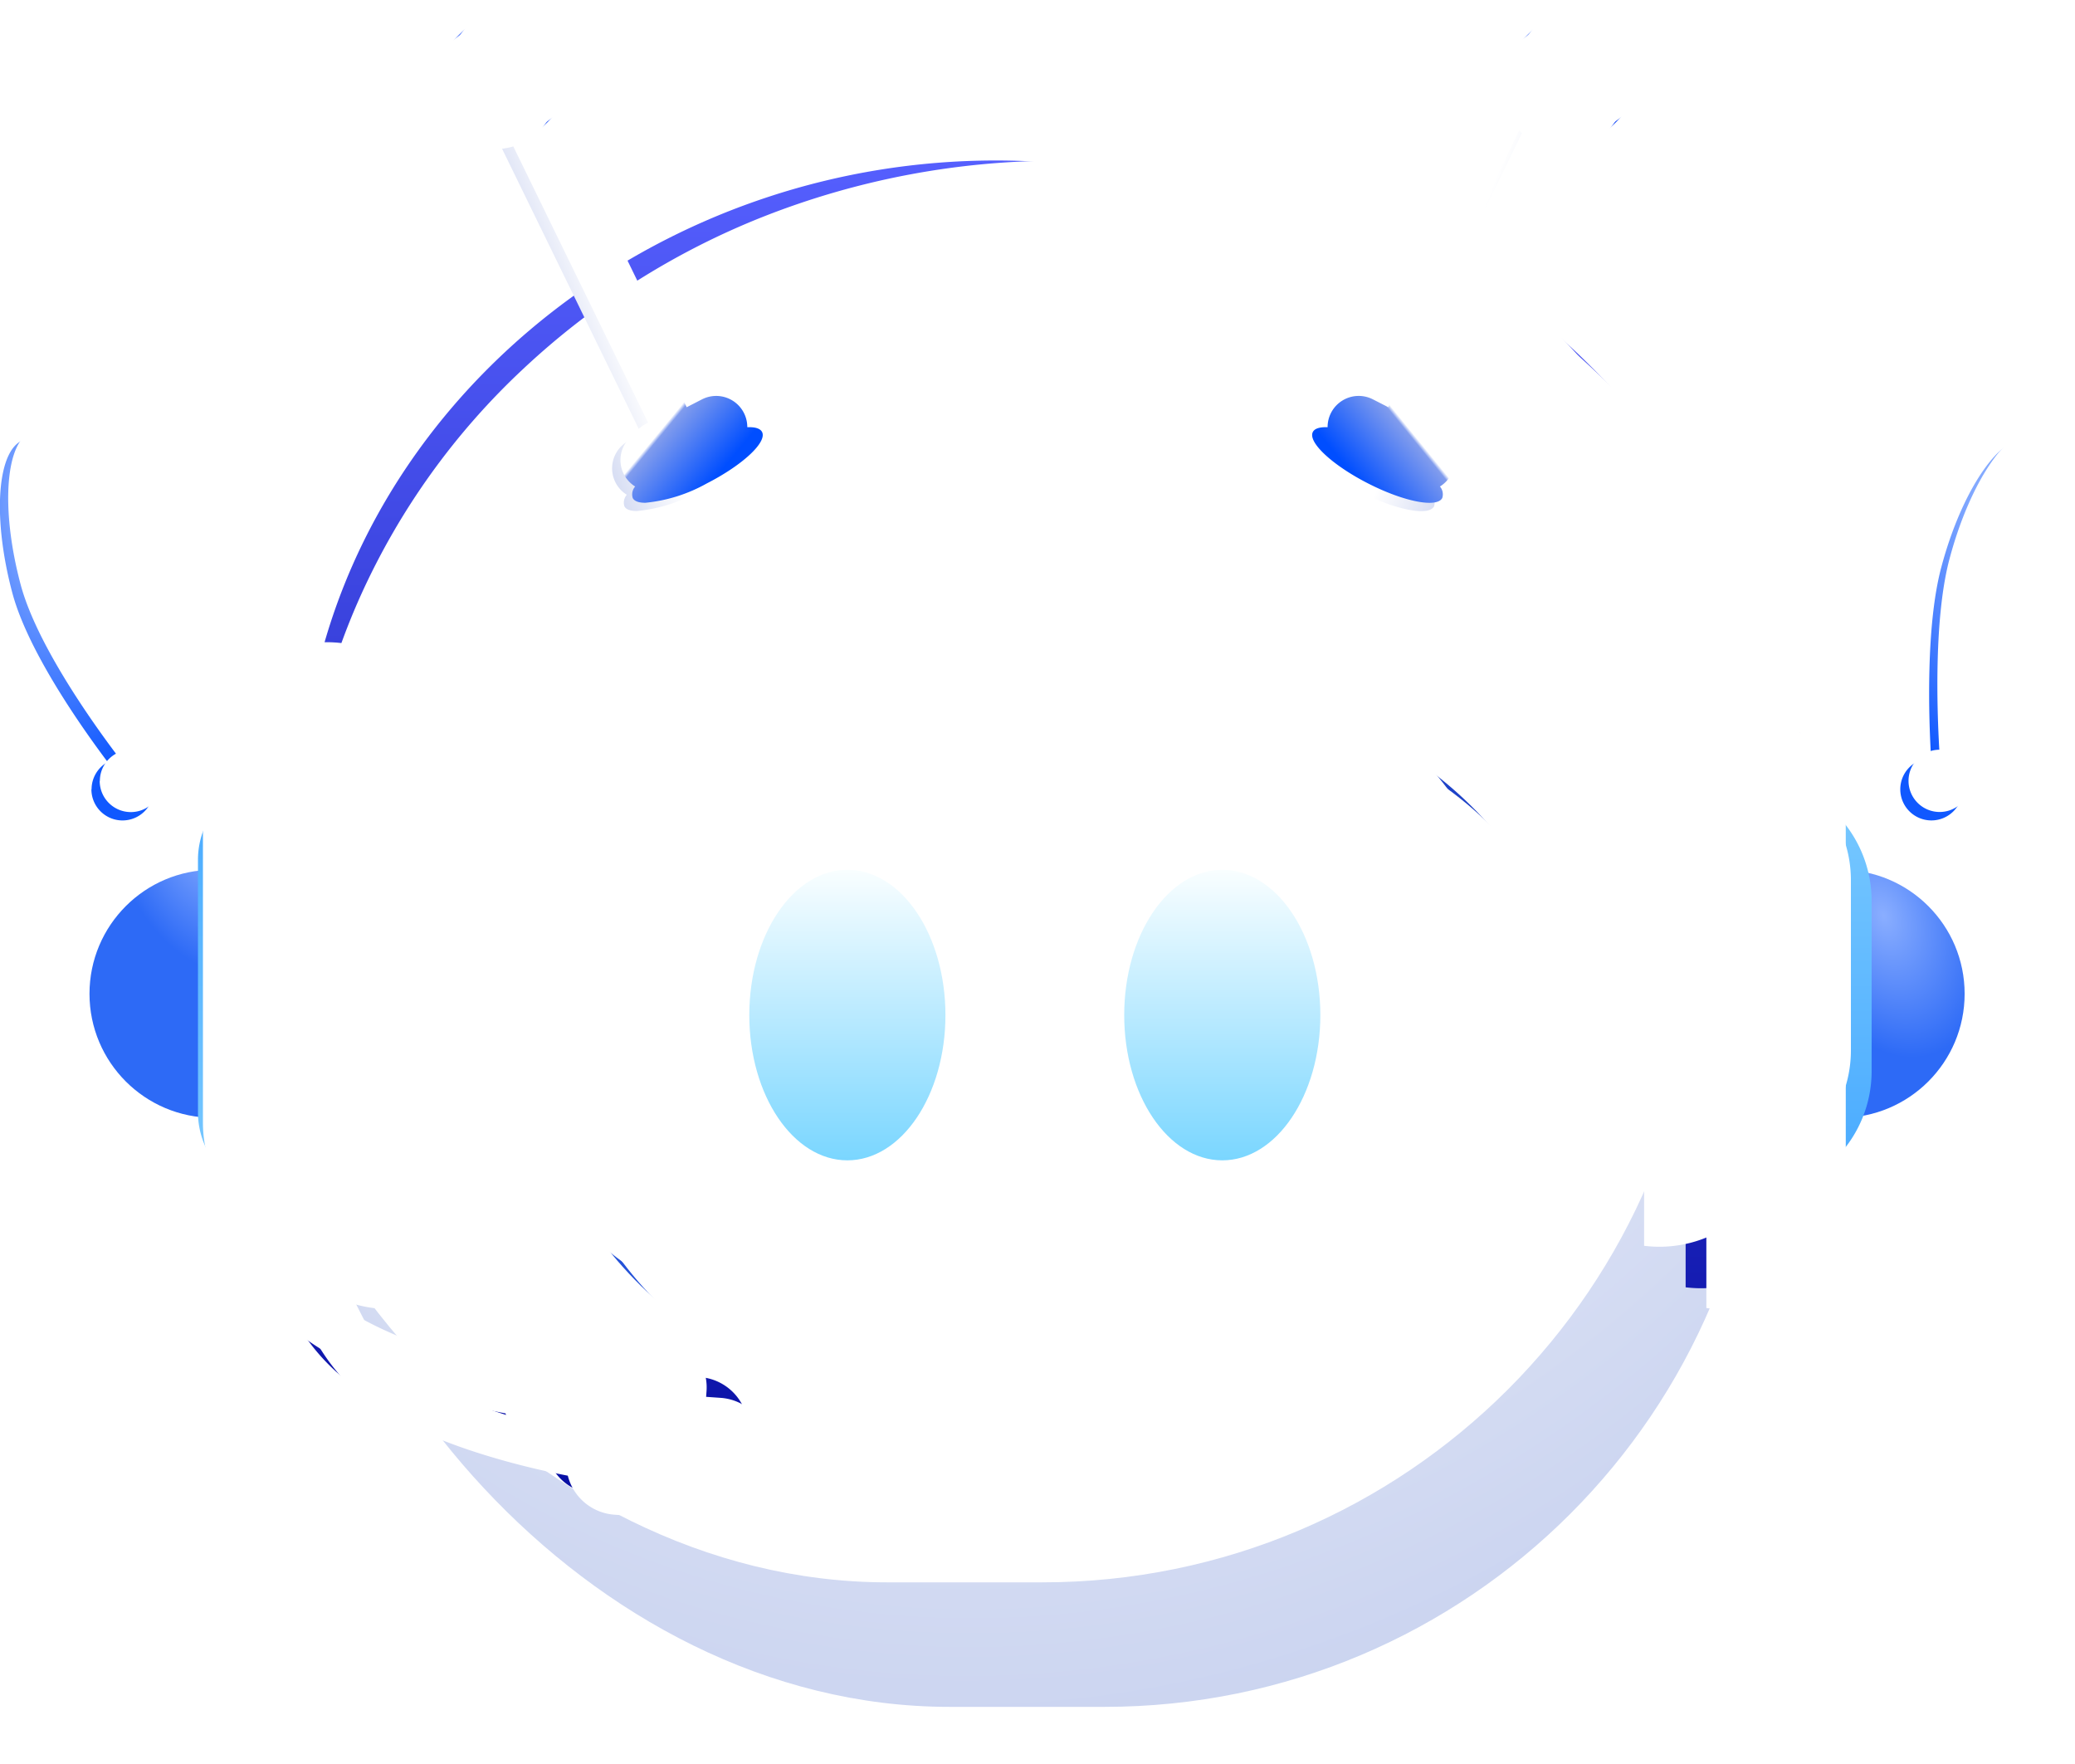 <svg xmlns="http://www.w3.org/2000/svg" xmlns:xlink="http://www.w3.org/1999/xlink" width="100" height="85" viewBox="0 0 100 85"><defs><style>.a,.f,.i{fill:#fff;}.a{stroke:#707070;}.b{clip-path:url(#a);}.c{fill:url(#b);}.d{fill:url(#c);}.e{fill:url(#d);}.g{fill:url(#j);}.h{fill:url(#r);}.i{opacity:0.45;}.j{fill:url(#ad);}.k{fill:url(#am);}.l{fill:none;}.m{fill:url(#ao);}.n{fill:url(#as);}.o{fill:url(#aw);}.p{fill:url(#bc);}.q{fill:url(#bd);}.r{fill:url(#bk);}.s{fill:url(#bq);}.t{fill:url(#br);}.u{filter:url(#bv);}.v{filter:url(#bs);}.w{filter:url(#bn);}.x{filter:url(#bl);}.y{filter:url(#bh);}.z{filter:url(#be);}.aa{filter:url(#az);}.ab{filter:url(#ax);}.ac{filter:url(#at);}.ad{filter:url(#ap);}.ae{filter:url(#aj);}.af{filter:url(#ag);}.ag{filter:url(#ae);}.ah{filter:url(#aa);}.ai{filter:url(#y);}.aj{filter:url(#v);}.ak{filter:url(#s);}.al{filter:url(#o);}.am{filter:url(#k);}.an{filter:url(#g);}.ao{filter:url(#e);}</style><clipPath id="a"><rect class="a" width="100" height="85" transform="translate(0 -11.746)"/></clipPath><radialGradient id="b" cx="0.29" cy="0.292" r="0.594" gradientTransform="matrix(0.349, 0.937, -0.606, 0.226, 0.55, -0.487)" gradientUnits="objectBoundingBox"><stop offset="0" stop-color="#8aaeff"/><stop offset="1" stop-color="#2d6af6"/></radialGradient><radialGradient id="c" cx="0.673" cy="0.185" r="0.594" xlink:href="#b"/><radialGradient id="d" cx="0.521" cy="0.085" r="1.027" gradientTransform="matrix(-0.192, 0.981, -0.799, -0.157, 0.689, -0.414)" gradientUnits="objectBoundingBox"><stop offset="0" stop-color="#fff"/><stop offset="1" stop-color="#c7d1ef"/></radialGradient><filter id="e" x="5.022" y="9.773" width="88.949" height="81.481" filterUnits="userSpaceOnUse"><feOffset dy="3" input="SourceAlpha"/><feGaussianBlur stdDeviation="3" result="f"/><feFlood flood-opacity="0.161"/><feComposite operator="in" in2="f"/><feComposite in="SourceGraphic"/></filter><filter id="g" x="5.022" y="9.773" width="88.949" height="81.481" filterUnits="userSpaceOnUse"><feOffset dx="-3" dy="-3" input="SourceAlpha"/><feGaussianBlur stdDeviation="3" result="h"/><feFlood flood-color="#91a7d8" result="i"/><feComposite operator="out" in="SourceGraphic" in2="h"/><feComposite operator="in" in="i"/><feComposite operator="in" in2="SourceGraphic"/></filter><linearGradient id="j" x1="0.5" x2="0.5" y2="1" gradientUnits="objectBoundingBox"><stop offset="0" stop-color="#47a9ff"/><stop offset="1" stop-color="#7acaff"/></linearGradient><filter id="k" x="9.541" y="37.431" width="6.721" height="20.165" filterUnits="userSpaceOnUse"><feOffset dx="1" dy="-1" input="SourceAlpha"/><feGaussianBlur stdDeviation="0.5" result="l"/><feFlood flood-color="#001f72" flood-opacity="0.071" result="m"/><feComposite operator="out" in="SourceGraphic" in2="l"/><feComposite operator="in" in="m"/><feComposite operator="in" in2="SourceGraphic"/></filter><filter id="o" x="83.478" y="37.431" width="6.721" height="20.165" filterUnits="userSpaceOnUse"><feOffset dx="-1" dy="-1" input="SourceAlpha"/><feGaussianBlur stdDeviation="0.5" result="p"/><feFlood flood-color="#001f72" flood-opacity="0.161" result="q"/><feComposite operator="out" in="SourceGraphic" in2="p"/><feComposite operator="in" in="q"/><feComposite operator="in" in2="SourceGraphic"/></filter><linearGradient id="r" x1="0.5" x2="0.5" y2="1" gradientUnits="objectBoundingBox"><stop offset="0" stop-color="#5660ff"/><stop offset="1" stop-color="#080fa3"/></linearGradient><filter id="s" x="11.781" y="6.746" width="76.178" height="65.575" filterUnits="userSpaceOnUse"><feOffset dx="-2" dy="-2" input="SourceAlpha"/><feGaussianBlur stdDeviation="1" result="t"/><feFlood flood-opacity="0.141" result="u"/><feComposite operator="out" in="SourceGraphic" in2="t"/><feComposite operator="in" in="u"/><feComposite operator="in" in2="SourceGraphic"/></filter><filter id="v" x="11.781" y="6.746" width="76.178" height="65.575" filterUnits="userSpaceOnUse"><feOffset dx="1" dy="1" input="SourceAlpha"/><feGaussianBlur stdDeviation="0.5" result="w"/><feFlood flood-color="#7ba3ff" flood-opacity="0.69" result="x"/><feComposite operator="out" in="SourceGraphic" in2="w"/><feComposite operator="in" in="x"/><feComposite operator="in" in2="SourceGraphic"/></filter><filter id="y" x="21.978" y="30.45" width="53.785" height="35.861" filterUnits="userSpaceOnUse"><feOffset dx="-1" dy="-1" input="SourceAlpha"/><feGaussianBlur stdDeviation="0.5" result="z"/><feFlood flood-color="#041e5b" flood-opacity="0.349"/><feComposite operator="in" in2="z"/></filter><filter id="aa" x="21.978" y="30.45" width="53.785" height="35.861" filterUnits="userSpaceOnUse"><feOffset dx="2" dy="2" input="SourceAlpha"/><feGaussianBlur stdDeviation="3" result="ab"/><feFlood flood-color="#aac4ff" result="ac"/><feComposite operator="out" in="SourceGraphic" in2="ab"/><feComposite operator="in" in="ac"/><feComposite operator="in" in2="SourceGraphic"/></filter><radialGradient id="ad" cx="0.272" cy="0.235" r="1.347" gradientTransform="matrix(-0.045, 0.999, -0.653, -0.03, 0.438, -0.03)" gradientUnits="objectBoundingBox"><stop offset="0" stop-color="#3175fd"/><stop offset="1" stop-color="#162cb0"/></radialGradient><filter id="ae" x="23.978" y="32.45" width="53.785" height="35.861" filterUnits="userSpaceOnUse"><feOffset dx="1" dy="1" input="SourceAlpha"/><feGaussianBlur stdDeviation="0.5" result="af"/><feFlood flood-color="#041e5b" flood-opacity="0.349"/><feComposite operator="in" in2="af"/><feComposite in="SourceGraphic"/></filter><filter id="ag" x="23.978" y="32.45" width="53.785" height="35.861" filterUnits="userSpaceOnUse"><feOffset dx="2" dy="2" input="SourceAlpha"/><feGaussianBlur stdDeviation="3" result="ah"/><feFlood flood-color="#aac4ff" result="ai"/><feComposite operator="out" in="SourceGraphic" in2="ah"/><feComposite operator="in" in="ai"/><feComposite operator="in" in2="SourceGraphic"/></filter><filter id="aj"><feOffset dx="-2" dy="-2" input="SourceAlpha"/><feGaussianBlur stdDeviation="3" result="ak"/><feFlood flood-color="#000510" flood-opacity="0.361" result="al"/><feComposite operator="out" in="SourceGraphic" in2="ak"/><feComposite operator="in" in="al"/><feComposite operator="in" in2="SourceGraphic"/></filter><linearGradient id="am" x1="0.5" x2="0.5" y2="1" gradientUnits="objectBoundingBox"><stop offset="0" stop-color="#f9feff"/><stop offset="1" stop-color="#7ad6ff"/></linearGradient><radialGradient id="ao" cx="0.426" cy="0.17" r="0.692" gradientTransform="matrix(-0.104, 0.995, 1.288, 0.135, 0.215, -0.259)" gradientUnits="objectBoundingBox"><stop offset="0" stop-color="#9fbdff"/><stop offset="1" stop-color="#1058ff"/></radialGradient><filter id="ap"><feOffset dx="0.4" dy="-0.4" input="SourceAlpha"/><feGaussianBlur stdDeviation="0.2" result="aq"/><feFlood flood-opacity="0.161" result="ar"/><feComposite operator="out" in="SourceGraphic" in2="aq"/><feComposite operator="in" in="ar"/><feComposite operator="in" in2="SourceGraphic"/></filter><radialGradient id="as" cx="0.426" cy="0.83" r="0.692" gradientTransform="matrix(-0.104, -0.995, 1.288, -0.135, -0.636, 1.348)" xlink:href="#ao"/><filter id="at"><feOffset dx="0.4" dy="-0.4" input="SourceAlpha"/><feGaussianBlur stdDeviation="0.2" result="au"/><feFlood flood-opacity="0.161" result="av"/><feComposite operator="out" in="SourceGraphic" in2="au"/><feComposite operator="in" in="av"/><feComposite operator="in" in2="SourceGraphic"/></filter><linearGradient id="aw" x1="0.392" y1="0.381" x2="0.191" y2="0.5" gradientUnits="objectBoundingBox"><stop offset="0" stop-color="#fff"/><stop offset="1" stop-color="#d3daf2"/></linearGradient><filter id="ax" x="22.793" y="4.043" width="14.166" height="21.187" filterUnits="userSpaceOnUse"><feOffset dx="-0.4" dy="0.4" input="SourceAlpha"/><feGaussianBlur stdDeviation="0.2" result="ay"/><feFlood flood-opacity="0.059"/><feComposite operator="in" in2="ay"/><feComposite in="SourceGraphic"/></filter><filter id="az" x="22.793" y="4.043" width="14.166" height="21.187" filterUnits="userSpaceOnUse"><feOffset dx="0.4" dy="-0.4" input="SourceAlpha"/><feGaussianBlur stdDeviation="0.2" result="ba"/><feFlood flood-opacity="0.161" result="bb"/><feComposite operator="out" in="SourceGraphic" in2="ba"/><feComposite operator="in" in="bb"/><feComposite operator="in" in2="SourceGraphic"/></filter><linearGradient id="bc" x1="0.803" y1="0.946" x2="0.669" y2="0.778" gradientUnits="objectBoundingBox"><stop offset="0" stop-color="#004eff"/><stop offset="0.95" stop-color="#819ced"/><stop offset="1" stop-color="#fff"/></linearGradient><radialGradient id="bd" cx="0.673" cy="0.365" r="0.753" gradientTransform="matrix(-0.903, 0.43, -0.43, -0.903, 1.437, 0.404)" gradientUnits="objectBoundingBox"><stop offset="0" stop-color="#f1f5ff"/><stop offset="1" stop-color="#1146f8"/></radialGradient><filter id="be"><feOffset dx="0.4" dy="-0.4" input="SourceAlpha"/><feGaussianBlur stdDeviation="0.2" result="bf"/><feFlood flood-opacity="0.161" result="bg"/><feComposite operator="out" in="SourceGraphic" in2="bf"/><feComposite operator="in" in="bg"/><feComposite operator="in" in2="SourceGraphic"/></filter><filter id="bh"><feOffset dx="-0.4" dy="0.4" input="SourceAlpha"/><feGaussianBlur stdDeviation="0.2" result="bi"/><feFlood flood-color="#fff" flood-opacity="0.412" result="bj"/><feComposite operator="out" in="SourceGraphic" in2="bi"/><feComposite operator="in" in="bj"/><feComposite operator="in" in2="SourceGraphic"/></filter><linearGradient id="bk" x1="0.392" y1="0.619" x2="0.191" y2="0.5" xlink:href="#aw"/><filter id="bl" x="62.241" y="4.042" width="14.166" height="21.187" filterUnits="userSpaceOnUse"><feOffset dx="-0.4" dy="0.4" input="SourceAlpha"/><feGaussianBlur stdDeviation="0.2" result="bm"/><feFlood flood-opacity="0.059"/><feComposite operator="in" in2="bm"/><feComposite in="SourceGraphic"/></filter><filter id="bn" x="62.241" y="4.042" width="14.166" height="21.187" filterUnits="userSpaceOnUse"><feOffset dx="0.4" dy="-0.4" input="SourceAlpha"/><feGaussianBlur stdDeviation="0.2" result="bo"/><feFlood flood-opacity="0.161" result="bp"/><feComposite operator="out" in="SourceGraphic" in2="bo"/><feComposite operator="in" in="bp"/><feComposite operator="in" in2="SourceGraphic"/></filter><linearGradient id="bq" x1="0.803" y1="0.054" x2="0.669" y2="0.222" xlink:href="#bc"/><radialGradient id="br" cx="0.673" cy="0.635" r="0.753" gradientTransform="matrix(-0.903, -0.43, -0.43, 0.903, 1.553, 0.351)" xlink:href="#bd"/><filter id="bs"><feOffset dx="0.4" dy="-0.4" input="SourceAlpha"/><feGaussianBlur stdDeviation="0.2" result="bt"/><feFlood flood-opacity="0.161" result="bu"/><feComposite operator="out" in="SourceGraphic" in2="bt"/><feComposite operator="in" in="bu"/><feComposite operator="in" in2="SourceGraphic"/></filter><filter id="bv"><feOffset dx="-0.4" dy="0.4" input="SourceAlpha"/><feGaussianBlur stdDeviation="0.2" result="bw"/><feFlood flood-color="#fff" flood-opacity="0.412" result="bx"/><feComposite operator="out" in="SourceGraphic" in2="bw"/><feComposite operator="in" in="bx"/><feComposite operator="in" in2="SourceGraphic"/></filter></defs><g class="b" transform="translate(0 11.746)"><g transform="translate(0 -5)"><circle class="c" cx="5.975" cy="5.975" r="5.975" transform="translate(4.313 35.166)"/><circle class="d" cx="5.975" cy="5.975" r="5.975" transform="translate(82.731 35.166)"/><g data-type="innerShadowGroup"><g class="ao" transform="matrix(1, 0, 0, 1, 0, -6.75)"><rect class="e" width="70.949" height="63.481" rx="31.74" transform="translate(14.02 15.77)"/></g><g class="an" transform="matrix(1, 0, 0, 1, 0, -6.75)"><rect class="f" width="70.949" height="63.481" rx="31.74" transform="translate(14.02 15.77)"/></g></g><g data-type="innerShadowGroup"><path class="g" d="M6.721,20.165H4a4,4,0,0,1-4-4V4A4,4,0,0,1,4,0H6.721V20.163Z" transform="translate(9.541 30.685)"/><g class="am" transform="matrix(1, 0, 0, 1, 0, -6.75)"><path class="f" d="M6.721,20.165H4a4,4,0,0,1-4-4V4A4,4,0,0,1,4,0H6.721V20.163Z" transform="translate(9.54 37.43)"/></g></g><g data-type="innerShadowGroup"><path class="g" d="M5.974,20.165A5.981,5.981,0,0,1,0,14.189V5.975A5.981,5.981,0,0,1,5.974,0a6.059,6.059,0,0,1,.747.046V20.118A6.058,6.058,0,0,1,5.974,20.165Z" transform="translate(90.199 50.849) rotate(180)"/><g class="al" transform="matrix(1, 0, 0, 1, 0, -6.75)"><path class="f" d="M5.974,20.165A5.981,5.981,0,0,1,0,14.189V5.975A5.981,5.981,0,0,1,5.974,0a6.059,6.059,0,0,1,.747.046V20.118A6.058,6.058,0,0,1,5.974,20.165Z" transform="translate(90.2 57.6) rotate(180)"/></g></g><g data-type="innerShadowGroup"><path class="h" d="M21.533,65.569l-4.7-.328a2.5,2.5,0,0,1-2.249-1.88c-2.012-.385-7.32-1.591-10.172-4.016a9.937,9.937,0,0,1-3.211-6.4A5.948,5.948,0,0,1,0,49.355V32.179a5.972,5.972,0,0,1,2.488-4.849,32.692,32.692,0,0,1,2.124-6.4,34.182,34.182,0,0,1,7.836-10.912,36.576,36.576,0,0,1,11.59-7.336,38.728,38.728,0,0,1,28.336,0,36.576,36.576,0,0,1,11.59,7.336A34.176,34.176,0,0,1,71.8,20.933a32.663,32.663,0,0,1,2.173,6.615,5.966,5.966,0,0,1,2.2,4.631V49.356A5.982,5.982,0,0,1,70.2,55.33a6.061,6.061,0,0,1-.746-.046V26.249A6.115,6.115,0,0,1,70.2,26.2q.178,0,.354.01C66.679,12.76,53.368,2.987,38.208,2.987S9.741,12.755,5.862,26.2h.114a6.06,6.06,0,0,1,.746.047V55.284a6.116,6.116,0,0,1-.746.046,5.947,5.947,0,0,1-2.154-.4,7.9,7.9,0,0,0,2.161,2.757c2.361,1.921,6.221,3.013,8.654,3.545a2.5,2.5,0,0,1,2.614-1.95l4.7.329a2.5,2.5,0,0,1,2.319,2.668l-.068.973a2.5,2.5,0,0,1-2.491,2.326C21.65,65.575,21.592,65.573,21.533,65.569Z" transform="translate(11.781)"/><g class="ak" transform="matrix(1, 0, 0, 1, 0, -6.75)"><path class="f" d="M21.533,65.569l-4.7-.328a2.5,2.5,0,0,1-2.249-1.88c-2.012-.385-7.32-1.591-10.172-4.016a9.937,9.937,0,0,1-3.211-6.4A5.948,5.948,0,0,1,0,49.355V32.179a5.972,5.972,0,0,1,2.488-4.849,32.692,32.692,0,0,1,2.124-6.4,34.182,34.182,0,0,1,7.836-10.912,36.576,36.576,0,0,1,11.59-7.336,38.728,38.728,0,0,1,28.336,0,36.576,36.576,0,0,1,11.59,7.336A34.176,34.176,0,0,1,71.8,20.933a32.663,32.663,0,0,1,2.173,6.615,5.966,5.966,0,0,1,2.2,4.631V49.356A5.982,5.982,0,0,1,70.2,55.33a6.061,6.061,0,0,1-.746-.046V26.249A6.115,6.115,0,0,1,70.2,26.2q.178,0,.354.01C66.679,12.76,53.368,2.987,38.208,2.987S9.741,12.755,5.862,26.2h.114a6.06,6.06,0,0,1,.746.047V55.284a6.116,6.116,0,0,1-.746.046,5.947,5.947,0,0,1-2.154-.4,7.9,7.9,0,0,0,2.161,2.757c2.361,1.921,6.221,3.013,8.654,3.545a2.5,2.5,0,0,1,2.614-1.95l4.7.329a2.5,2.5,0,0,1,2.319,2.668l-.068.973a2.5,2.5,0,0,1-2.491,2.326C21.65,65.575,21.592,65.573,21.533,65.569Z" transform="translate(11.78 6.75)"/></g></g><g class="aj" transform="matrix(1, 0, 0, 1, 0, -6.75)"><path class="f" d="M21.533,65.569l-4.7-.328a2.5,2.5,0,0,1-2.249-1.88c-2.012-.385-7.32-1.591-10.172-4.016a9.937,9.937,0,0,1-3.211-6.4A5.948,5.948,0,0,1,0,49.355V32.179a5.972,5.972,0,0,1,2.488-4.849,32.692,32.692,0,0,1,2.124-6.4,34.182,34.182,0,0,1,7.836-10.912,36.576,36.576,0,0,1,11.59-7.336,38.728,38.728,0,0,1,28.336,0,36.576,36.576,0,0,1,11.59,7.336A34.176,34.176,0,0,1,71.8,20.933a32.663,32.663,0,0,1,2.173,6.615,5.966,5.966,0,0,1,2.2,4.631V49.356A5.982,5.982,0,0,1,70.2,55.33a6.061,6.061,0,0,1-.746-.046V26.249A6.115,6.115,0,0,1,70.2,26.2q.178,0,.354.01C66.679,12.76,53.368,2.987,38.208,2.987S9.741,12.755,5.862,26.2h.114a6.06,6.06,0,0,1,.746.047V55.284a6.116,6.116,0,0,1-.746.046,5.947,5.947,0,0,1-2.154-.4,7.9,7.9,0,0,0,2.161,2.757c2.361,1.921,6.221,3.013,8.654,3.545a2.5,2.5,0,0,1,2.614-1.95l4.7.329a2.5,2.5,0,0,1,2.319,2.668l-.068.973a2.5,2.5,0,0,1-2.491,2.326C21.65,65.575,21.592,65.573,21.533,65.569Z" transform="translate(11.78 6.75)"/></g><g data-type="innerShadowGroup"><g class="ai" transform="matrix(1, 0, 0, 1, 0, -6.75)"><rect class="i" width="50.785" height="32.861" rx="16.43" transform="translate(24.48 32.95)"/></g><g class="ah" transform="matrix(1, 0, 0, 1, 0, -6.75)"><rect class="i" width="50.785" height="32.861" rx="16.43" transform="translate(24.48 32.95)"/></g></g><g data-type="innerShadowGroup"><g class="ag" transform="matrix(1, 0, 0, 1, 0, -6.75)"><rect class="j" width="50.785" height="32.861" rx="16.43" transform="translate(24.48 32.95)"/></g><g class="af" transform="matrix(1, 0, 0, 1, 0, -6.75)"><rect class="f" width="50.785" height="32.861" rx="16.43" transform="translate(24.48 32.95)"/></g></g><g class="ae" transform="matrix(1, 0, 0, 1, 0, -6.75)"><rect class="f" width="50.785" height="32.861" rx="16.43" transform="translate(24.48 33)"/></g><ellipse class="k" cx="4.726" cy="7" rx="4.726" ry="7" transform="translate(36.111 35.166)"/><ellipse class="k" cx="4.726" cy="7" rx="4.726" ry="7" transform="translate(54.179 35.166)"/><path class="l" d="M39.208,63.481H31.74A31.749,31.749,0,0,1,19.386,2.494,31.542,31.542,0,0,1,31.74,0h7.468A31.749,31.749,0,0,1,51.563,60.986,31.542,31.542,0,0,1,39.208,63.481Zm-12.323-46.3a16.43,16.43,0,1,0,0,32.86H44.81a16.43,16.43,0,1,0,0-32.86Z" transform="translate(14.022 9.027)"/><g data-type="innerShadowGroup"><path class="m" d="M4.413,16.884a1.5,1.5,0,0,1,.776-1.313C3.952,13.925,1.358,10.251.6,7.44c-1-3.735-.731-7.052.6-7.409s3.226,2.38,4.226,6.115c.755,2.816.611,7.236.495,9.239a1.5,1.5,0,1,1-1.516,1.5Z" transform="translate(0 14.403)"/><g class="ad" transform="matrix(1, 0, 0, 1, 0, -6.75)"><path class="f" d="M4.413,16.884a1.5,1.5,0,0,1,.776-1.313C3.952,13.925,1.358,10.251.6,7.44c-1-3.735-.731-7.052.6-7.409s3.226,2.38,4.226,6.115c.755,2.816.611,7.236.495,9.239a1.5,1.5,0,1,1-1.516,1.5Z" transform="translate(0 21.15)"/></g></g><g data-type="innerShadowGroup"><path class="n" d="M4.413,1.5a1.5,1.5,0,0,0,.776,1.313C3.952,4.459,1.358,8.133.6,10.944c-1,3.735-.731,7.052.6,7.409s3.226-2.38,4.226-6.115C6.189,9.422,6.045,5,5.929,3A1.5,1.5,0,1,0,4.413,1.5Z" transform="translate(98.993 32.787) rotate(180)"/><g class="ac" transform="matrix(1, 0, 0, 1, 0, -6.75)"><path class="f" d="M4.413,1.5a1.5,1.5,0,0,0,.776,1.313C3.952,4.459,1.358,8.133.6,10.944c-1,3.735-.731,7.052.6,7.409s3.226-2.38,4.226-6.115C6.189,9.422,6.045,5,5.929,3A1.5,1.5,0,1,0,4.413,1.5Z" transform="translate(98.99 39.53) rotate(180)"/></g></g></g><g transform="translate(20.241 -11.976)"><g data-type="innerShadowGroup"><g class="ab" transform="matrix(1, 0, 0, 1, -20.24, 0.23)"><path class="o" d="M6.7,19.754a.577.577,0,0,1,.117-.553,1.5,1.5,0,0,1,.111-2.611l.594-.3L0,.877,1.8,0,9.3,15.38,10.04,15a1.5,1.5,0,0,1,2.181,1.343c.369-.015.624.059.712.231.25.492-.942,1.6-2.665,2.479a7.532,7.532,0,0,1-2.955.931C7,19.987,6.776,19.912,6.7,19.754Z" transform="translate(23.79 4.24)"/></g><g class="aa" transform="matrix(1, 0, 0, 1, -20.24, 0.23)"><path class="f" d="M6.7,19.754a.577.577,0,0,1,.117-.553,1.5,1.5,0,0,1,.111-2.611l.594-.3L0,.877,1.8,0,9.3,15.38,10.04,15a1.5,1.5,0,0,1,2.181,1.343c.369-.015.624.059.712.231.25.492-.942,1.6-2.665,2.479a7.532,7.532,0,0,1-2.955.931C7,19.987,6.776,19.912,6.7,19.754Z" transform="translate(23.79 4.24)"/></g></g><path class="p" d="M6.7,19.754a.577.577,0,0,1,.117-.553,1.5,1.5,0,0,1,.111-2.611l.594-.3L0,.877,1.8,0,9.3,15.38,10.04,15a1.5,1.5,0,0,1,2.181,1.343c.369-.015.624.059.712.231.25.492-.942,1.6-2.665,2.479a7.532,7.532,0,0,1-2.955.931C7,19.987,6.776,19.912,6.7,19.754Z" transform="translate(3.552 4.472)"/><g data-type="innerShadowGroup"><path class="q" d="M3,0A3,3,0,1,1,0,3,3,3,0,0,1,3,0Z" transform="matrix(0.899, -0.438, 0.438, 0.899, 0, 2.63)"/><g class="z" transform="matrix(1, 0, 0, 1, -20.24, 0.23)"><path class="f" d="M3,0A3,3,0,1,1,0,3,3,3,0,0,1,3,0Z" transform="matrix(0.9, -0.44, 0.44, 0.9, 20.24, 2.4)"/></g></g><g class="y" transform="matrix(1, 0, 0, 1, -20.24, 0.23)"><path class="f" d="M3,0A3,3,0,1,1,0,3,3,3,0,0,1,3,0Z" transform="matrix(0.9, -0.44, 0.44, 0.9, 20.24, 2.4)"/></g></g><g transform="translate(63.241 -11.976)"><g data-type="innerShadowGroup"><g class="x" transform="matrix(1, 0, 0, 1, -63.24, 0.23)"><path class="r" d="M0,19.111,7.516,3.7l-.594-.3A1.5,1.5,0,0,1,6.812.786.577.577,0,0,1,6.7.233c.251-.492,1.85-.179,3.573.7s2.915,1.987,2.665,2.479c-.088.173-.343.247-.712.231A1.5,1.5,0,0,1,10.04,4.985L9.3,4.607,1.8,19.987Z" transform="translate(76.21 24.23) rotate(180)"/></g><g class="w" transform="matrix(1, 0, 0, 1, -63.24, 0.23)"><path class="f" d="M0,19.111,7.516,3.7l-.594-.3A1.5,1.5,0,0,1,6.812.786.577.577,0,0,1,6.7.233c.251-.492,1.85-.179,3.573.7s2.915,1.987,2.665,2.479c-.088.173-.343.247-.712.231A1.5,1.5,0,0,1,10.04,4.985L9.3,4.607,1.8,19.987Z" transform="translate(76.21 24.23) rotate(180)"/></g></g><path class="s" d="M0,19.111,7.516,3.7l-.594-.3A1.5,1.5,0,0,1,6.812.786.577.577,0,0,1,6.7.233c.251-.492,1.85-.179,3.573.7s2.915,1.987,2.665,2.479c-.088.173-.343.247-.712.231A1.5,1.5,0,0,1,10.04,4.985L9.3,4.607,1.8,19.987Z" transform="translate(12.966 24.459) rotate(180)"/><g data-type="innerShadowGroup"><path class="t" d="M3,6A3,3,0,1,0,0,3,3,3,0,0,0,3,6Z" transform="matrix(-0.899, -0.438, 0.438, -0.899, 13.887, 8.023)"/><g class="v" transform="matrix(1, 0, 0, 1, -63.24, 0.23)"><path class="f" d="M3,6A3,3,0,1,0,0,3,3,3,0,0,0,3,6Z" transform="matrix(-0.9, -0.44, 0.44, -0.9, 77.13, 7.79)"/></g></g><g class="u" transform="matrix(1, 0, 0, 1, -63.24, 0.23)"><path class="f" d="M3,6A3,3,0,1,0,0,3,3,3,0,0,0,3,6Z" transform="matrix(-0.9, -0.44, 0.44, -0.9, 77.13, 7.79)"/></g></g></g></svg>